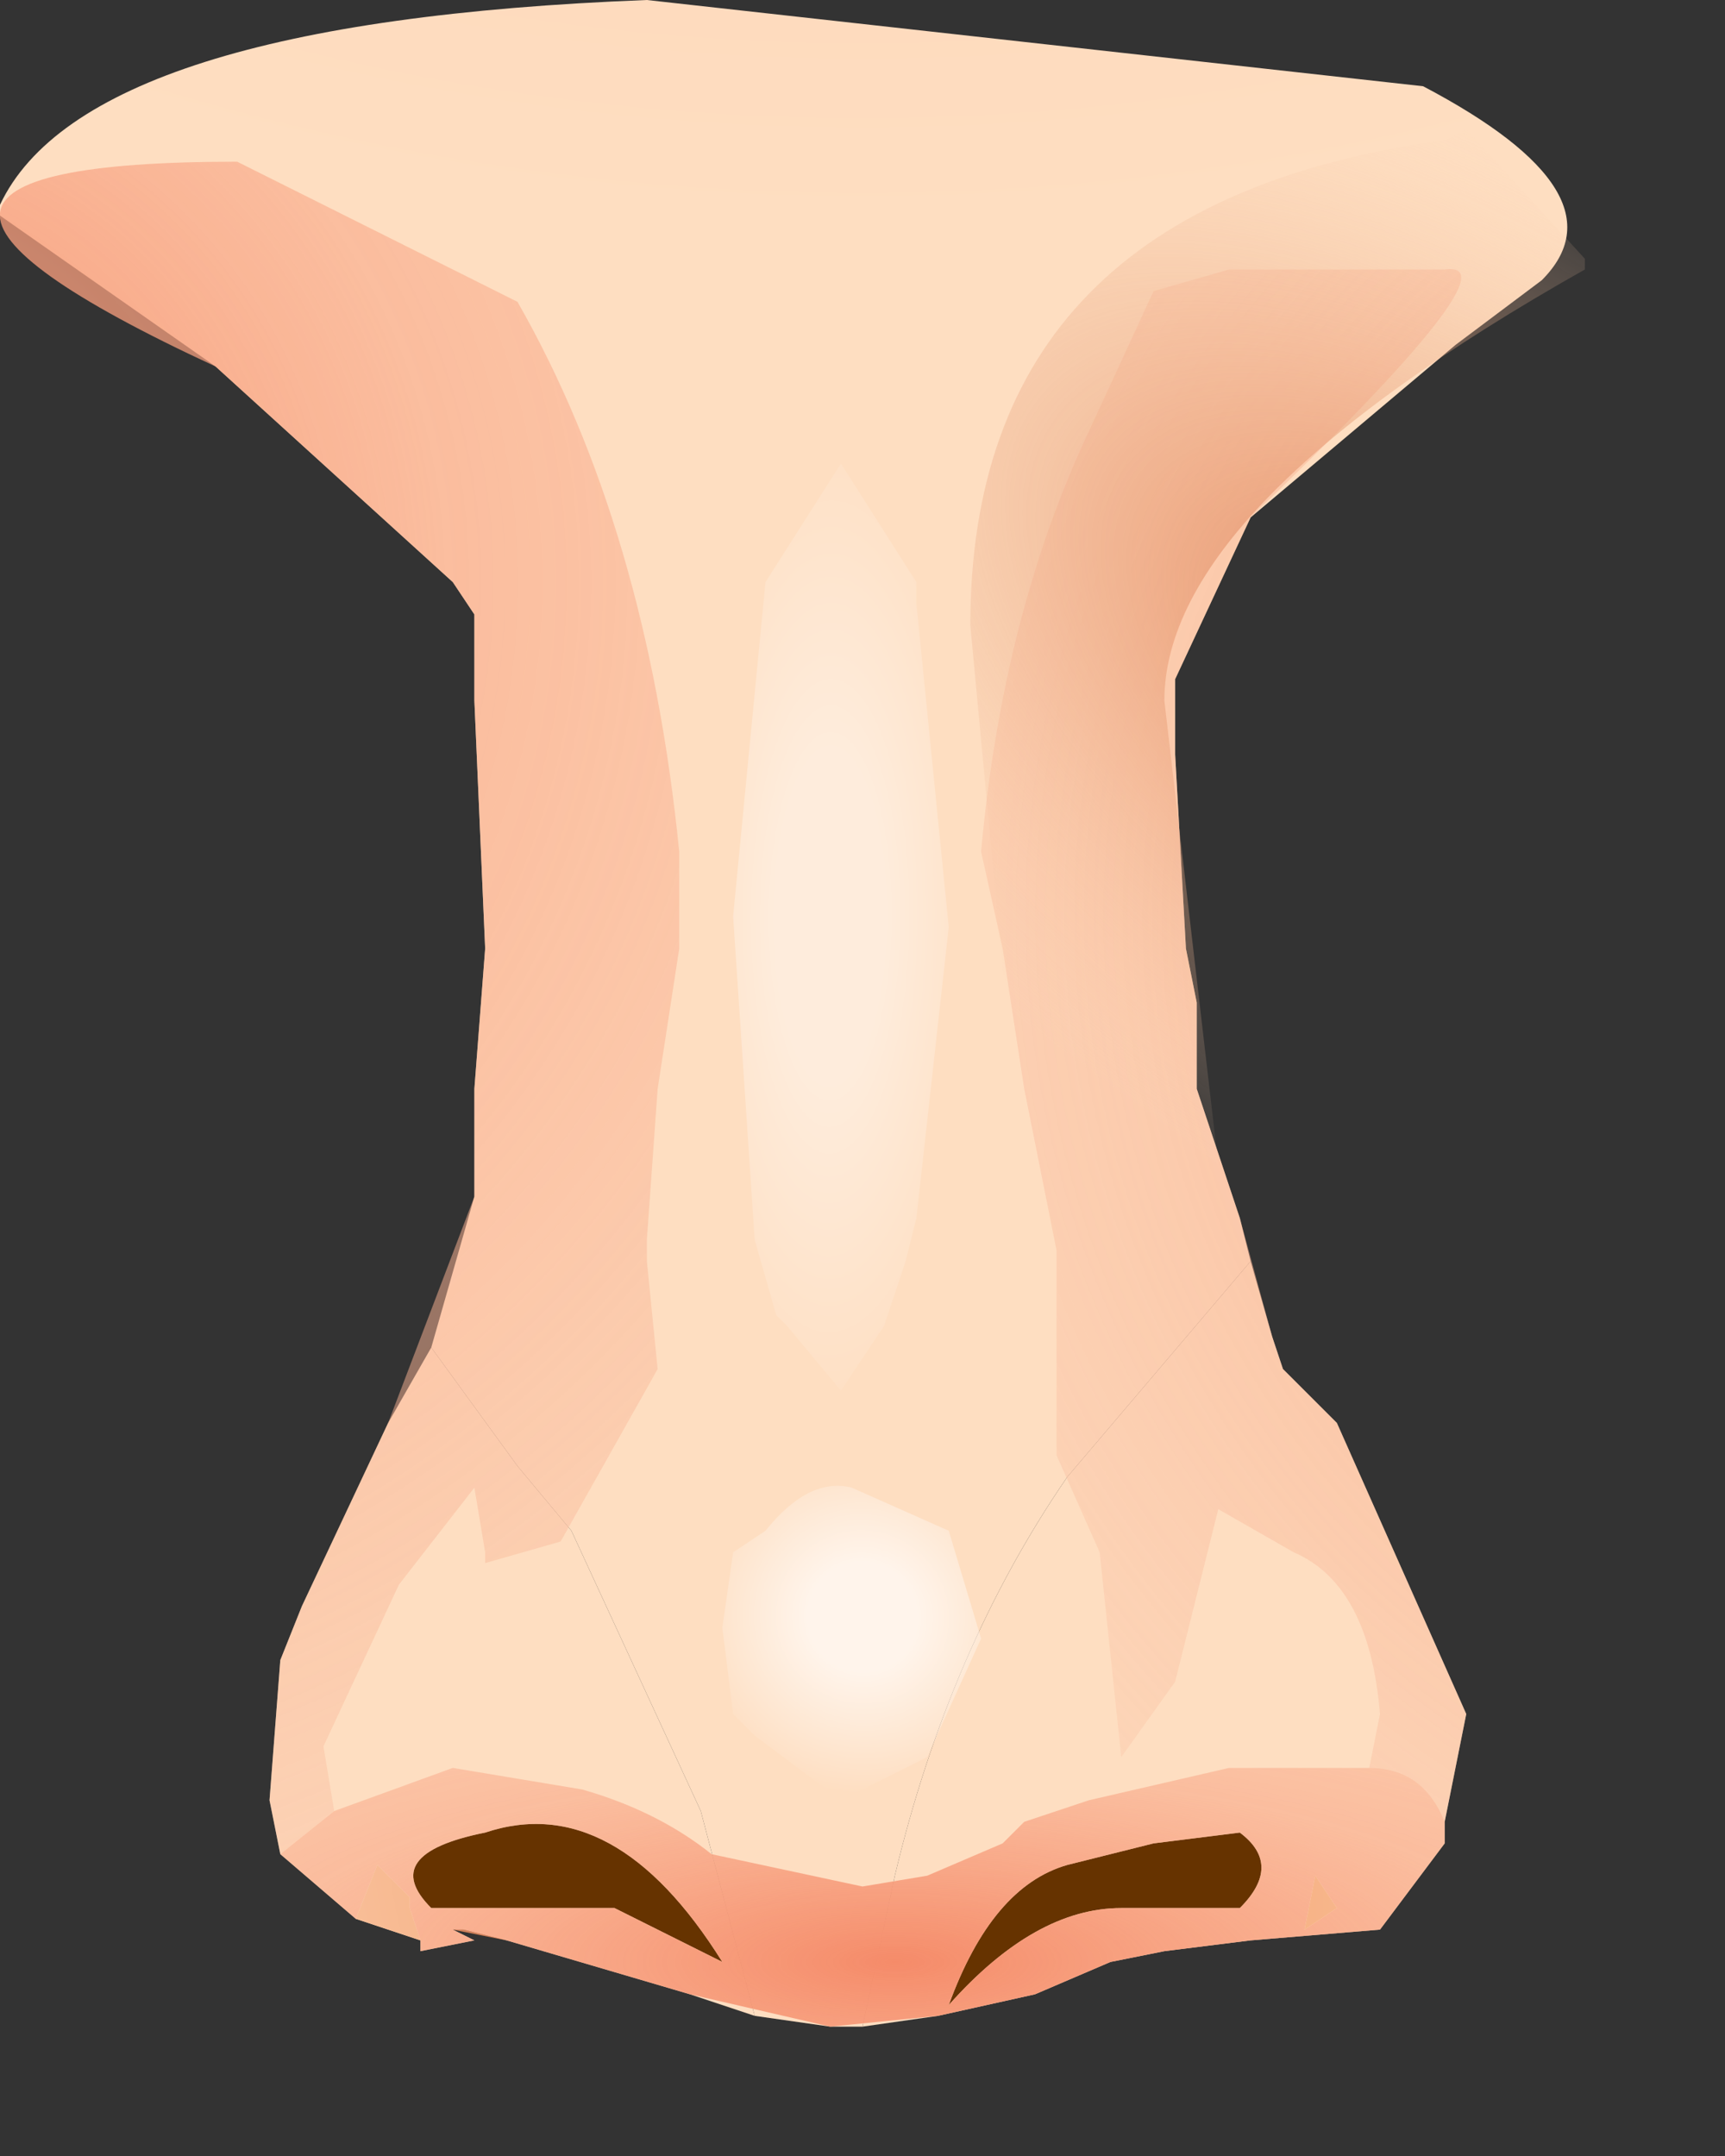 <?xml version="1.0" encoding="utf-8"?>
<svg version="1.1" id="Layer_1"
xmlns="http://www.w3.org/2000/svg"
xmlns:xlink="http://www.w3.org/1999/xlink"
xmlns:author="http://www.sothink.com"
width="8px" height="10px"
xml:space="preserve">
<rect width="100%" height="100%" fill="#333333" stroke="none"/>
<g id="487" transform="matrix(1, 0, 0, 1, 3.7, 4.7)">
<radialGradient
id="RadialGradID_4174" gradientUnits="userSpaceOnUse" gradientTransform="matrix(0.014, 0, -0, 0.014, 0.3, -15.1)" spreadMethod ="pad" cx="0" cy="0" r="819.2" fx="0" fy="0" >
<stop  offset="0"  style="stop-color:#FBBD9D;stop-opacity:1" />
<stop  offset="1"  style="stop-color:#FEDEC1;stop-opacity:1" />
</radialGradient>
<path style="fill:url(#RadialGradID_4174) " d="M1.25,2.15Q0.7 2.95 0.45 4L0.3 4.7L0.15 4.7L-0.2 4.65L-0.45 3.7L-1.05 2.4L-1.3 2.1L-1.7 1.55L-1.5 0.85L-1.5 0.35L-1.45 -0.3L-1.5 -1.45L-1.5 -1.75L-1.5 -1.85L-1.6 -2L-2.7 -3L-3.7 -3.7L-3.7 -3.75Q-3.3 -4.6 -0.7 -4.7L2.9 -4.3Q3.85 -3.8 3.45 -3.4L3.05 -3.1L2.1 -2.3L1.75 -1.55L1.75 -1.2L1.8 -0.3L1.85 -0.05L1.85 0.35L2.05 0.95L2.1 1.15L1.25 2.15" />
<radialGradient
id="RadialGradID_4175" gradientUnits="userSpaceOnUse" gradientTransform="matrix(0.01, 0.001, -0.001, 0.01, 10.5, 8)" spreadMethod ="pad" cx="0" cy="0" r="819.2" fx="0" fy="0" >
<stop  offset="0"  style="stop-color:#FBBD9D;stop-opacity:1" />
<stop  offset="1"  style="stop-color:#FEDEC1;stop-opacity:1" />
</radialGradient>
<path style="fill:url(#RadialGradID_4175) " d="M2.1,1.15L2.2 1.5L2.25 1.65L2.5 1.9L3.1 3.25L3 3.75L3 3.85L2.7 4.25L2.1 4.3L1.7 4.35L1.45 4.4L1.1 4.55L0.65 4.65L0.3 4.7L0.45 4Q0.7 2.95 1.25 2.15L2.1 1.15" />
<radialGradient
id="RadialGradID_4176" gradientUnits="userSpaceOnUse" gradientTransform="matrix(0.01, 0.001, -0.001, 0.01, -11.15, 9.1)" spreadMethod ="pad" cx="0" cy="0" r="819.2" fx="0" fy="0" >
<stop  offset="0"  style="stop-color:#FBBD9D;stop-opacity:1" />
<stop  offset="1"  style="stop-color:#FEDEC1;stop-opacity:1" />
</radialGradient>
<path style="fill:url(#RadialGradID_4176) " d="M-0.2,4.65L-0.5 4.55L-1.35 4.3L-1.55 4.25L-1.6 4.25L-1.5 4.3L-1.75 4.35L-1.75 4.3L-2.05 4.2L-2.4 3.9L-2.45 3.65L-2.4 3L-2.3 2.75L-1.9 1.9L-1.7 1.55L-1.3 2.1L-1.05 2.4L-0.45 3.7L-0.2 4.65" />
<path style="fill:#663300;fill-opacity:1" d="M-1.55,4.25L-1.6 4.25L-1.35 4.3L-1.55 4.25M-1.7,4.15Q-1.95 3.9 -1.45 3.8Q-0.85 3.6 -0.35 4.4L-0.85 4.15L-1.7 4.15M2.05,3.8Q2.25 3.95 2.05 4.15L1.5 4.15Q1.1 4.15 0.7 4.6Q0.9 4.05 1.25 3.95L1.65 3.85L2.05 3.8" />
<radialGradient
id="RadialGradID_4177" gradientUnits="userSpaceOnUse" gradientTransform="matrix(0.008, 0, 0, 0.008, 5.6, -0.45)" spreadMethod ="pad" cx="0" cy="0" r="819.2" fx="0" fy="0" >
<stop  offset="0"  style="stop-color:#F58B69;stop-opacity:1" />
<stop  offset="0.353"  style="stop-color:#F8A989;stop-opacity:0.627" />
<stop  offset="1"  style="stop-color:#FCC8AA;stop-opacity:0.259" />
</radialGradient>
<path style="fill:url(#RadialGradID_4177) " d="M1.8,-0.3L1.85 -0.05L1.85 0.35L2.05 0.95L2.2 1.5L2.25 1.65L2.5 1.9L3.1 3.25L3 3.75Q2.9 3.5 2.65 3.5L2.7 3.25Q2.65 2.65 2.3 2.5L1.95 2.3L1.75 3.1L1.5 3.45L1.4 2.5L1.2 2.05L1.2 1.1L1.05 0.35L0.95 -0.3L0.85 -0.75Q0.95 -1.85 1.35 -2.7L1.65 -3.35L2 -3.45L3 -3.45Q3.35 -3.5 2.1 -2.3L1.75 -1.55L1.75 -1.2L1.8 -0.3" />
<radialGradient
id="RadialGradID_4178" gradientUnits="userSpaceOnUse" gradientTransform="matrix(0.003, 0, 0, 0.003, 2.1, -0.55)" spreadMethod ="pad" cx="0" cy="0" r="819.2" fx="210473" fy="0" >
<stop  offset="0.337"  style="stop-color:#F9C29F;stop-opacity:1" />
<stop  offset="1"  style="stop-color:#FEDEC1;stop-opacity:0" />
</radialGradient>
<path style="fill:url(#RadialGradID_4178) " d="M2.5,1.9L2.25 1.65L2.2 1.5L2.05 0.95L1.85 0.35L1.85 -0.05L1.8 -0.3L1.75 -1.2L2.45 -0.3L2.7 0.05L3.05 0.35L3.45 0.6L3.6 0.7L3.75 0.8L3.6 1.15L3.45 1.35Q3.1 1.8 2.5 1.9" />
<radialGradient
id="RadialGradID_4179" gradientUnits="userSpaceOnUse" gradientTransform="matrix(0.01, 0, 0, 0.003, 0.45, 4.4)" spreadMethod ="pad" cx="0" cy="0" r="819.2" fx="0" fy="0" >
<stop  offset="0"  style="stop-color:#F58B69;stop-opacity:1" />
<stop  offset="0.353"  style="stop-color:#F8A989;stop-opacity:0.627" />
<stop  offset="1"  style="stop-color:#FCC8AA;stop-opacity:0.259" />
</radialGradient>
<path style="fill:url(#RadialGradID_4179) " d="M-2.4,3.9L-2.15 3.7L-1.6 3.5L-1 3.6Q-0.65 3.7 -0.4 3.9L0.3 4.05L0.6 4L0.95 3.85L1.05 3.75L1.35 3.65L2 3.5L2.65 3.5Q2.9 3.5 3 3.75L3 3.85L2.7 4.25L2.1 4.3L1.7 4.35L1.45 4.4L1.1 4.55L0.65 4.65L0.15 4.7L-0.5 4.55L-1.35 4.3L-1.6 4.25L-1.5 4.3L-1.75 4.35L-1.75 4.3L-1.8 4.15L-1.8 4.1L-1.95 3.95L-2.05 4.2L-2.4 3.9M2.65,3.5L2.65 3.55L2.65 3.5M-0.85,4.15L-0.35 4.4Q-0.85 3.6 -1.45 3.8Q-1.95 3.9 -1.7 4.15L-0.85 4.15M2.5,4.15L2.4 4L2.35 4.25L2.5 4.15M1.65,3.85L1.25 3.95Q0.9 4.05 0.7 4.6Q1.1 4.15 1.5 4.15L2.05 4.15Q2.25 3.95 2.05 3.8L1.65 3.85" />
<radialGradient
id="RadialGradID_4180" gradientUnits="userSpaceOnUse" gradientTransform="matrix(0.004, 0, 0, 0.004, 0.05, 4.15)" spreadMethod ="pad" cx="0" cy="0" r="819.2" fx="0" fy="0" >
<stop  offset="0"  style="stop-color:#F39B61;stop-opacity:1" />
<stop  offset="1"  style="stop-color:#F8BE98;stop-opacity:1" />
</radialGradient>
<path style="fill:url(#RadialGradID_4180) " d="M2.35,4.25L2.4 4L2.5 4.15L2.35 4.25" />
<radialGradient
id="RadialGradID_4181" gradientUnits="userSpaceOnUse" gradientTransform="matrix(0.01, 0, 0, 0.01, -4.55, -2)" spreadMethod ="pad" cx="0" cy="0" r="819.2" fx="0" fy="0" >
<stop  offset="0"  style="stop-color:#F58B69;stop-opacity:1" />
<stop  offset="0.353"  style="stop-color:#F8A989;stop-opacity:0.627" />
<stop  offset="1"  style="stop-color:#FCC8AA;stop-opacity:0.259" />
</radialGradient>
<path style="fill:url(#RadialGradID_4181) " d="M-2.4,3.9L-2.45 3.65L-2.4 3L-2.3 2.75L-1.9 1.9L-1.5 0.85L-1.5 0.35L-1.45 -0.3L-1.5 -1.45L-1.5 -1.75L-1.5 -1.85L-1.6 -2L-2.7 -3Q-4.75 -3.95 -2.6 -3.95L-1.3 -3.3Q-0.7 -2.25 -0.55 -0.75L-0.55 -0.3L-0.65 0.35L-0.7 1.05L-0.7 1.15L-0.65 1.65L-1.1 2.45L-1.45 2.55L-1.45 2.5L-1.5 2.2L-1.85 2.65L-2.2 3.4L-2.15 3.7L-2.4 3.9" />
<radialGradient
id="RadialGradID_4182" gradientUnits="userSpaceOnUse" gradientTransform="matrix(0.003, 0, 0, 0.003, -1.7, -1.05)" spreadMethod ="pad" cx="0" cy="0" r="819.2" fx="210473" fy="0" >
<stop  offset="0.337"  style="stop-color:#F9C29F;stop-opacity:1" />
<stop  offset="1"  style="stop-color:#FEDEC1;stop-opacity:0" />
</radialGradient>
<path style="fill:url(#RadialGradID_4182) " d="M-2.3,2.5L-2.7 1.35L-3.15 0.55L-2.85 0.35L-2.25 -0.3L-2.15 -0.45L-1.5 -1.45L-1.45 -0.3L-1.5 0.35L-1.5 0.85L-1.9 1.9L-2.3 2.75L-2.3 2.5" />
<radialGradient
id="RadialGradID_4183" gradientUnits="userSpaceOnUse" gradientTransform="matrix(0.003, 0, 0, 0.003, 0.3, 3.7)" spreadMethod ="pad" cx="0" cy="0" r="819.2" fx="0" fy="0" >
<stop  offset="0"  style="stop-color:#F39B61;stop-opacity:1" />
<stop  offset="1"  style="stop-color:#F8BE98;stop-opacity:1" />
</radialGradient>
<path style="fill:url(#RadialGradID_4183) " d="M-1.95,3.95L-1.8 4.1L-1.8 4.15L-1.75 4.3L-2.05 4.2L-1.95 3.95" />
<radialGradient
id="RadialGradID_4184" gradientUnits="userSpaceOnUse" gradientTransform="matrix(0.001, 6.10352e-005, -3.05176e-005, 0.003, 0.15, -0.45)" spreadMethod ="pad" cx="0" cy="0" r="819.2" fx="0" fy="0" >
<stop  offset="0.314"  style="stop-color:#FFFFFF;stop-opacity:0.431" />
<stop  offset="1"  style="stop-color:#FFFFFF;stop-opacity:0" />
</radialGradient>
<path style="fill:url(#RadialGradID_4184) " d="M0.55,-1.9L0.7 -0.4L0.55 0.95L0.5 1.15L0.4 1.45L0.2 1.75L-0.05 1.45L-0.1 1.4L-0.2 1.05L-0.3 -0.45L-0.15 -2L0.2 -2.55L0.55 -2L0.55 -1.9" />
<radialGradient
id="RadialGradID_4185" gradientUnits="userSpaceOnUse" gradientTransform="matrix(0.001, 6.10352e-005, -4.57764e-005, 0.001, 0.3, 2.8)" spreadMethod ="pad" cx="0" cy="0" r="819.2" fx="0" fy="0" >
<stop  offset="0.314"  style="stop-color:#FFFFFF;stop-opacity:0.671" />
<stop  offset="1"  style="stop-color:#FFFFFF;stop-opacity:0" />
</radialGradient>
<path style="fill:url(#RadialGradID_4185) " d="M0.85,2.9L0.6 3.45L0.2 3.65L-0.2 3.35L-0.3 3.25L-0.35 2.85L-0.3 2.5L-0.15 2.4Q0.05 2.15 0.25 2.2L0.7 2.4L0.85 2.9" />
<radialGradient
id="RadialGradID_4186" gradientUnits="userSpaceOnUse" gradientTransform="matrix(0.006, 0, 0, 0.006, -2.6, -2.7)" spreadMethod ="pad" cx="0" cy="0" r="819.2" fx="210222" fy="0" >
<stop  offset="0"  style="stop-color:#D66D3E;stop-opacity:0.812" />
<stop  offset="1"  style="stop-color:#FFDEC2;stop-opacity:0" />
</radialGradient>
<path style="fill:url(#RadialGradID_4186) " d="M-2.35,-3.9L-0.3 -3.85L2.7 -4L1.95 -3.15L0.9 -2.3L-0.5 -2.3L-1.65 -2.5Q-1.9 -3.55 -2.35 -3.9" />
<radialGradient
id="RadialGradID_4187" gradientUnits="userSpaceOnUse" gradientTransform="matrix(0.001, -0.003, 0.005, 0.003, 3.15, -1.35)" spreadMethod ="pad" cx="0" cy="0" r="819.2" fx="0" fy="0" >
<stop  offset="0"  style="stop-color:#D66D3E;stop-opacity:0.812" />
<stop  offset="1"  style="stop-color:#FFDEC2;stop-opacity:0" />
</radialGradient>
<path style="fill:url(#RadialGradID_4187) " d="M3.1,-4.1L3.65 -3.5L3.65 -3.45Q1.7 -2.35 1.7 -1.45L1.95 0.7L1 0L0.95 -0.2L0.8 -1.8Q0.8 -3.75 3 -4.05L3.1 -4.1" />
</g>
</svg>
